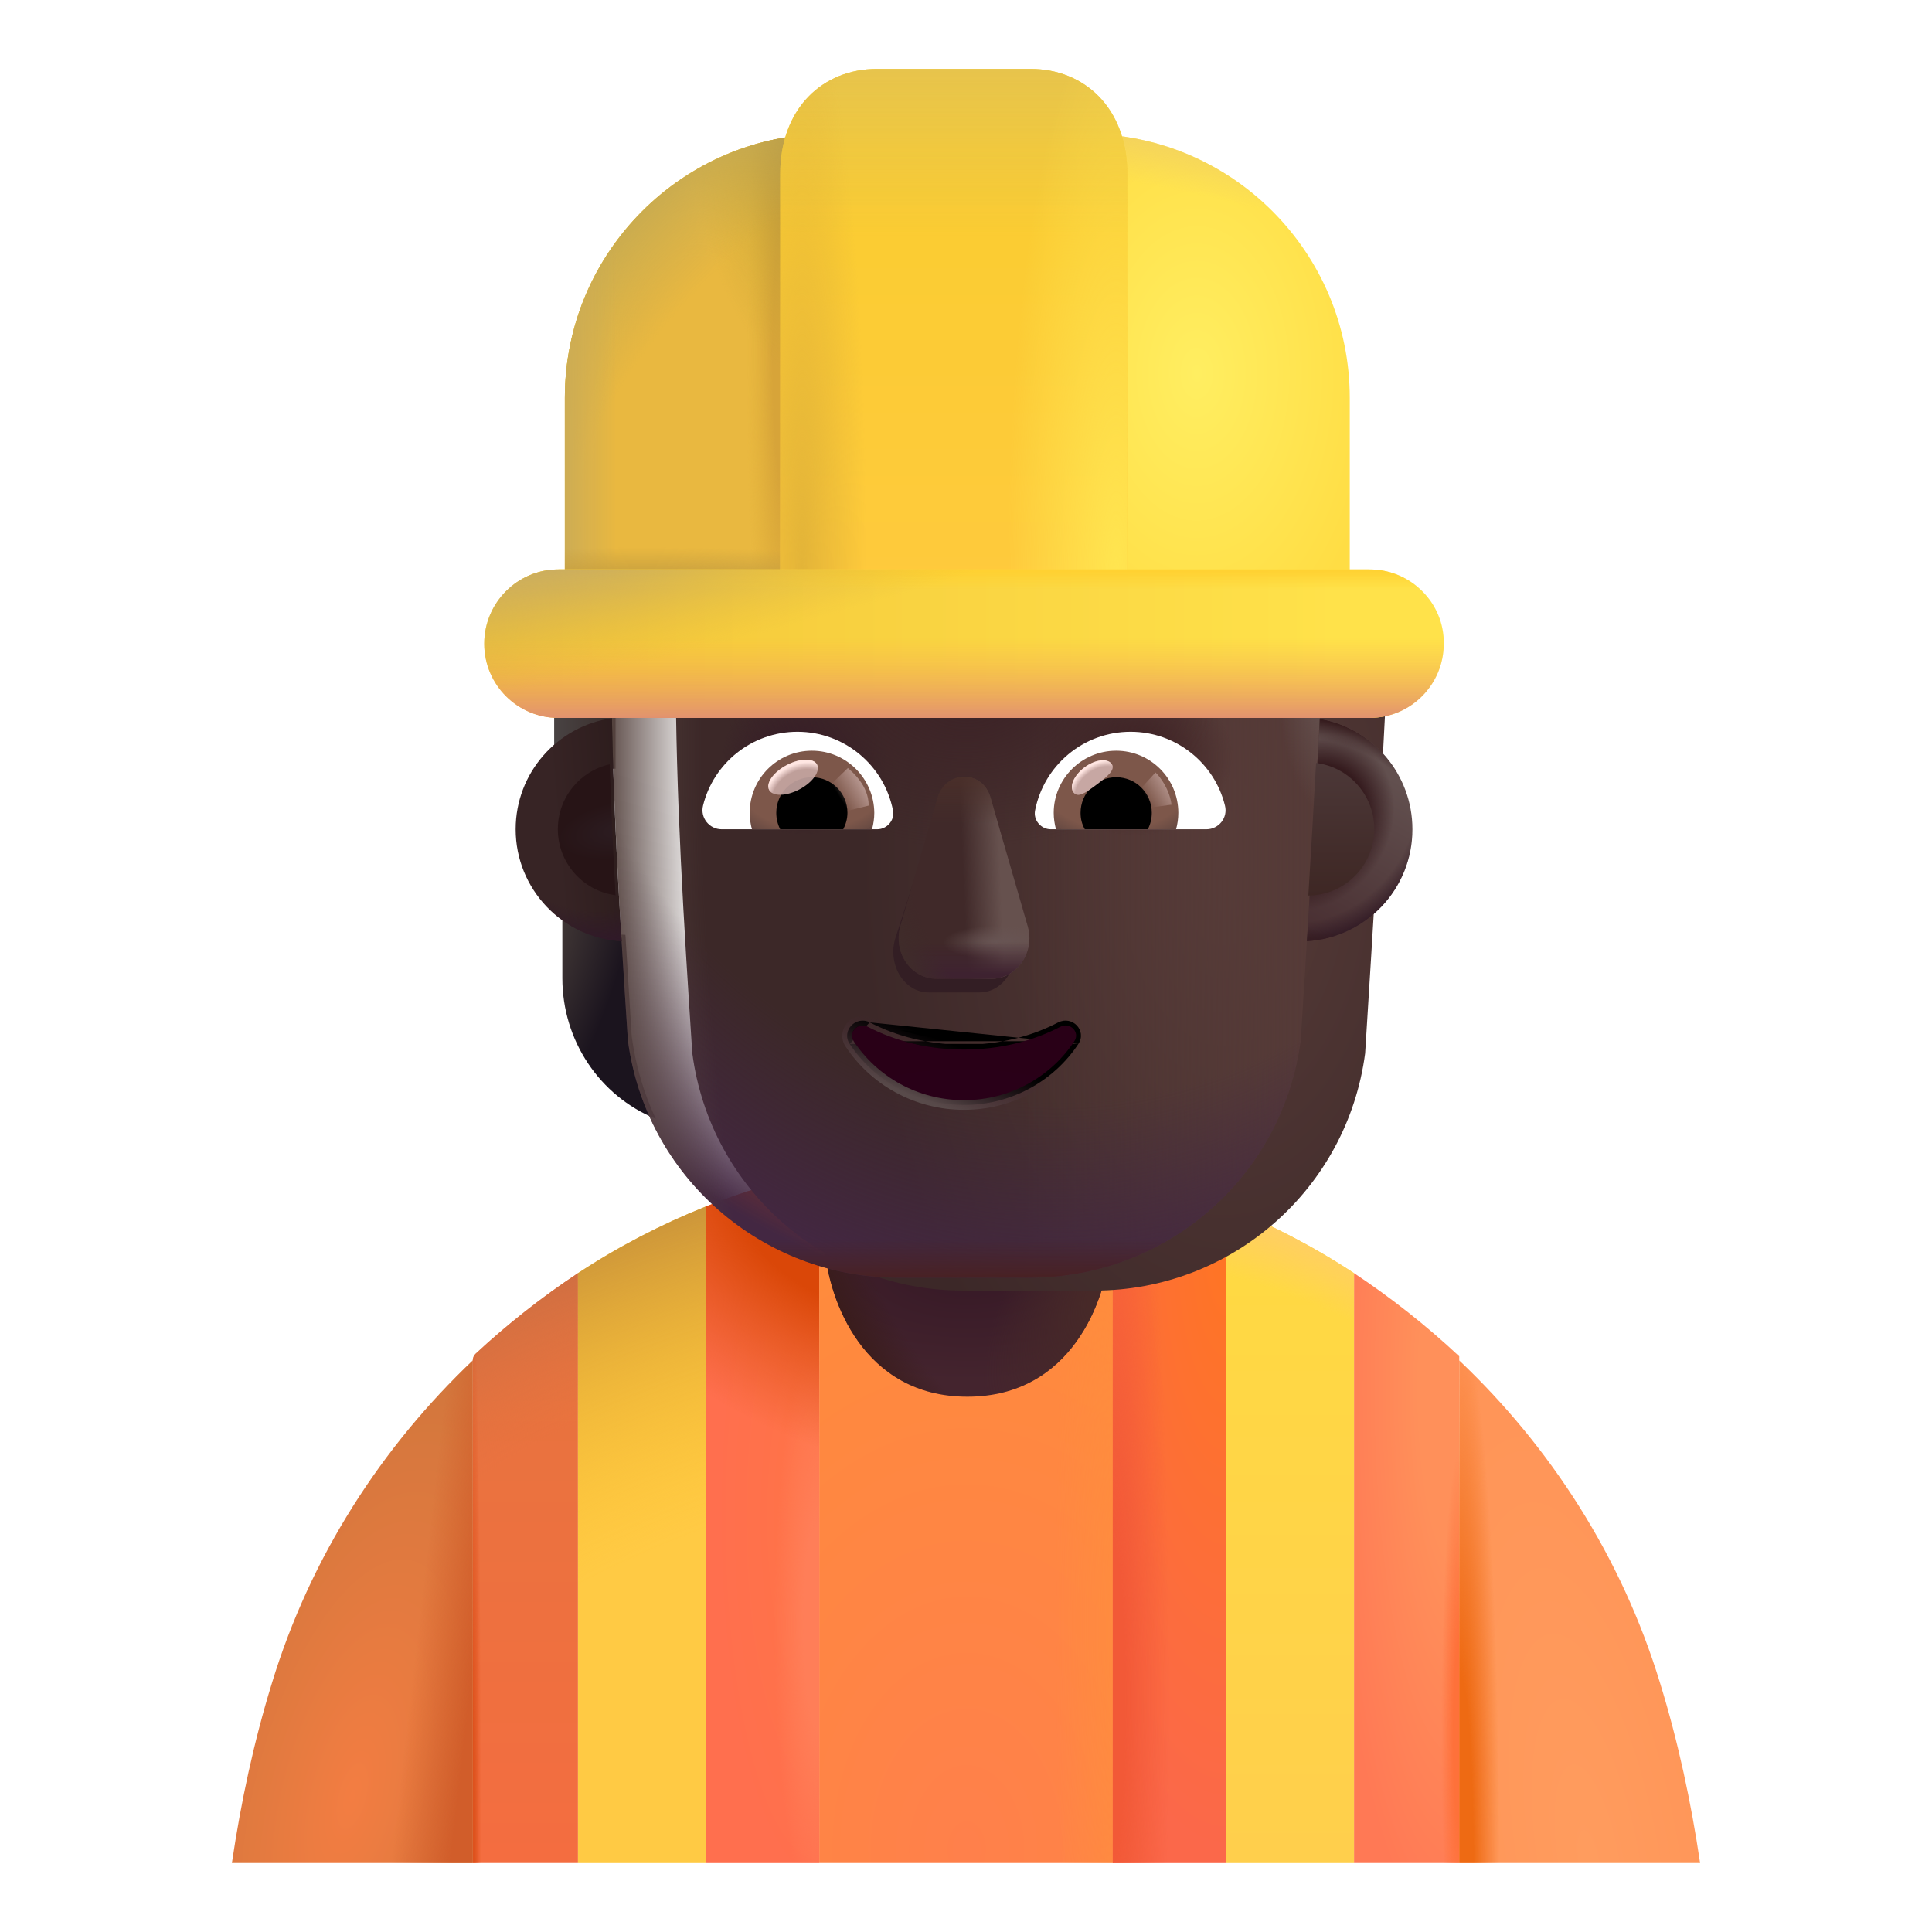 <svg viewBox="1 1 30 30" xmlns="http://www.w3.org/2000/svg">
<rect x="9.605" y="11.855" width="0.953" height="1.082" fill="url(#paint0_linear_4002_2948)"/>
<rect x="21.33" y="11.855" width="0.836" height="1.082" fill="url(#paint1_linear_4002_2948)"/>
<path d="M16.021 19.319C15.241 19.319 14.471 19.399 13.721 19.549V29.929H18.301V19.549C17.561 19.399 16.801 19.319 16.021 19.319Z" fill="url(#paint2_radial_4002_2948)"/>
<path d="M16.021 19.319C15.241 19.319 14.471 19.399 13.721 19.549V29.929H18.301V19.549C17.561 19.399 16.801 19.319 16.021 19.319Z" fill="url(#paint3_radial_4002_2948)"/>
<path d="M13.721 19.198C13.113 19.332 12.525 19.508 11.958 19.735V29.93H13.721V19.198Z" fill="url(#paint4_radial_4002_2948)"/>
<path d="M13.721 19.198C13.113 19.332 12.525 19.508 11.958 19.735V29.93H13.721V19.198Z" fill="url(#paint5_radial_4002_2948)"/>
<path d="M13.721 19.198C13.113 19.332 12.525 19.508 11.958 19.735V29.93H13.721V19.198Z" fill="url(#paint6_radial_4002_2948)"/>
<path d="M18.279 19.198C18.887 19.332 19.474 19.508 20.042 19.735V29.93H18.279V19.198Z" fill="url(#paint7_radial_4002_2948)"/>
<path d="M18.279 19.198C18.887 19.332 19.474 19.508 20.042 19.735V29.93H18.279V19.198Z" fill="url(#paint8_radial_4002_2948)"/>
<path d="M8.389 22.017C8.358 22.045 8.341 22.085 8.341 22.127V29.929H9.975V20.769C9.415 21.14 8.883 21.559 8.389 22.017Z" fill="url(#paint9_linear_4002_2948)"/>
<path d="M8.389 22.017C8.358 22.045 8.341 22.085 8.341 22.127V29.929H9.975V20.769C9.415 21.14 8.883 21.559 8.389 22.017Z" fill="url(#paint10_radial_4002_2948)"/>
<path d="M8.389 22.017C8.358 22.045 8.341 22.085 8.341 22.127V29.929H9.975V20.769C9.415 21.14 8.883 21.559 8.389 22.017Z" fill="url(#paint11_radial_4002_2948)"/>
<path d="M23.659 22.061V29.929H22.025V20.769C22.603 21.152 23.151 21.586 23.659 22.061Z" fill="url(#paint12_radial_4002_2948)"/>
<path d="M23.659 22.061V29.929H22.025V20.769C22.603 21.152 23.151 21.586 23.659 22.061Z" fill="url(#paint13_radial_4002_2948)"/>
<path d="M9.975 20.769V29.93H11.958V19.735C11.26 20.015 10.603 20.356 9.975 20.769Z" fill="#FFCA44"/>
<path d="M9.975 20.769V29.93H11.958V19.735C11.26 20.015 10.603 20.356 9.975 20.769Z" fill="url(#paint14_radial_4002_2948)"/>
<path d="M22.025 20.769V29.93H20.042V19.735C20.74 20.015 21.397 20.356 22.025 20.769Z" fill="url(#paint15_linear_4002_2948)"/>
<path d="M22.025 20.769V29.93H20.042V19.735C20.74 20.015 21.397 20.356 22.025 20.769Z" fill="url(#paint16_radial_4002_2948)"/>
<path d="M4.601 29.929C4.741 28.983 4.941 28.048 5.22 27.143C5.82 25.169 6.932 23.461 8.341 22.125V29.929H4.601Z" fill="url(#paint17_radial_4002_2948)"/>
<path d="M4.601 29.929C4.741 28.983 4.941 28.048 5.22 27.143C5.82 25.169 6.932 23.461 8.341 22.125V29.929H4.601Z" fill="url(#paint18_linear_4002_2948)"/>
<path d="M27.399 29.929C27.259 28.983 27.059 28.048 26.78 27.143C26.18 25.169 25.068 23.461 23.659 22.125V29.929H27.399Z" fill="url(#paint19_radial_4002_2948)"/>
<path d="M27.399 29.929C27.259 28.983 27.059 28.048 26.78 27.143C26.18 25.169 25.068 23.461 23.659 22.125V29.929H27.399Z" fill="url(#paint20_radial_4002_2948)"/>
<path d="M13.81 20.406C13.87 21.167 14.395 22.688 16.021 22.688C17.647 22.688 18.172 21.167 18.232 20.406H13.81Z" fill="url(#paint21_radial_4002_2948)"/>
<path d="M13.81 20.406C13.87 21.167 14.395 22.688 16.021 22.688C17.647 22.688 18.172 21.167 18.232 20.406H13.81Z" fill="url(#paint22_radial_4002_2948)"/>
<path d="M13.81 20.406C13.87 21.167 14.395 22.688 16.021 22.688C17.647 22.688 18.172 21.167 18.232 20.406H13.81Z" fill="url(#paint23_radial_4002_2948)"/>
<g filter="url(#filter0_f_4002_2948)">
<ellipse cx="19.299" cy="10.856" rx="3.435" ry="0.358" fill="#FFF060"/>
</g>
<g filter="url(#filter1_f_4002_2948)">
<ellipse cx="19.329" cy="10.856" rx="2.827" ry="0.264" fill="#FFF060"/>
</g>
<path d="M21.228 15.516C21.591 15.504 21.93 15.381 22.206 15.182V16.189C22.206 17.155 21.631 18.016 20.756 18.373C20.94 17.981 21.067 17.554 21.13 17.097L21.228 15.516Z" fill="url(#paint24_radial_4002_2948)"/>
<path d="M10.711 15.516C10.348 15.504 10.008 15.381 9.732 15.182V16.189C9.732 17.155 10.308 18.016 11.183 18.373C10.998 17.981 10.872 17.554 10.809 17.097L10.711 15.516Z" fill="url(#paint25_radial_4002_2948)"/>
<g filter="url(#filter2_ii_4002_2948)">
<path d="M10.75 17.155C11.028 19.267 12.825 20.84 14.953 20.84H16.994C19.122 20.84 20.919 19.267 21.198 17.155C21.325 15.117 21.453 13.088 21.548 11.051C21.537 10.222 20.883 9.537 20.056 9.502H18.542C17.509 9.502 16.574 8.893 16.149 7.941C16.04 7.669 15.776 7.489 15.484 7.489H14.107C12.11 7.489 10.492 9.125 10.492 11.144C10.492 13.157 10.618 15.137 10.75 17.155Z" fill="url(#paint26_radial_4002_2948)"/>
</g>
<path d="M10.75 17.155C11.028 19.267 12.825 20.84 14.953 20.84H16.994C19.122 20.84 20.919 19.267 21.198 17.155C21.325 15.117 21.453 13.088 21.548 11.051C21.537 10.222 20.883 9.537 20.056 9.502H18.542C17.509 9.502 16.574 8.893 16.149 7.941C16.04 7.669 15.776 7.489 15.484 7.489H14.107C12.11 7.489 10.492 9.125 10.492 11.144C10.492 13.157 10.618 15.137 10.75 17.155Z" fill="url(#paint27_linear_4002_2948)"/>
<path d="M10.75 17.155C11.028 19.267 12.825 20.84 14.953 20.84H16.994C19.122 20.84 20.919 19.267 21.198 17.155C21.325 15.117 21.453 13.088 21.548 11.051C21.537 10.222 20.883 9.537 20.056 9.502H18.542C17.509 9.502 16.574 8.893 16.149 7.941C16.04 7.669 15.776 7.489 15.484 7.489H14.107C12.11 7.489 10.492 9.125 10.492 11.144C10.492 13.157 10.618 15.137 10.75 17.155Z" fill="url(#paint28_radial_4002_2948)"/>
<path d="M10.75 17.155C11.028 19.267 12.825 20.84 14.953 20.84H16.994C19.122 20.84 20.919 19.267 21.198 17.155C21.325 15.117 21.453 13.088 21.548 11.051C21.537 10.222 20.883 9.537 20.056 9.502H18.542C17.509 9.502 16.574 8.893 16.149 7.941C16.04 7.669 15.776 7.489 15.484 7.489H14.107C12.11 7.489 10.492 9.125 10.492 11.144C10.492 13.157 10.618 15.137 10.75 17.155Z" fill="url(#paint29_radial_4002_2948)"/>
<path d="M10.75 17.155C11.028 19.267 12.825 20.84 14.953 20.84H16.994C19.122 20.84 20.919 19.267 21.198 17.155C21.325 15.117 21.453 13.088 21.548 11.051C21.537 10.222 20.883 9.537 20.056 9.502H18.542C17.509 9.502 16.574 8.893 16.149 7.941C16.04 7.669 15.776 7.489 15.484 7.489H14.107C12.11 7.489 10.492 9.125 10.492 11.144C10.492 13.157 10.618 15.137 10.75 17.155Z" fill="url(#paint30_radial_4002_2948)"/>
<path d="M10.75 17.155C11.028 19.267 12.825 20.84 14.953 20.84H16.994C19.122 20.84 20.919 19.267 21.198 17.155C21.325 15.117 21.453 13.088 21.548 11.051C21.537 10.222 20.883 9.537 20.056 9.502H18.542C17.509 9.502 16.574 8.893 16.149 7.941C16.04 7.669 15.776 7.489 15.484 7.489H14.107C12.11 7.489 10.492 9.125 10.492 11.144C10.492 13.157 10.618 15.137 10.75 17.155Z" fill="url(#paint31_radial_4002_2948)"/>
<path d="M10.75 17.155C11.028 19.267 12.825 20.84 14.953 20.84H16.994C19.122 20.84 20.919 19.267 21.198 17.155C21.325 15.117 21.453 13.088 21.548 11.051C21.537 10.222 20.883 9.537 20.056 9.502H18.542C17.509 9.502 16.574 8.893 16.149 7.941C16.04 7.669 15.776 7.489 15.484 7.489H14.107C12.11 7.489 10.492 9.125 10.492 11.144C10.492 13.157 10.618 15.137 10.75 17.155Z" fill="url(#paint32_radial_4002_2948)"/>
<path d="M10.75 17.155C11.028 19.267 12.825 20.84 14.953 20.84H16.994C19.122 20.84 20.919 19.267 21.198 17.155C21.325 15.117 21.453 13.088 21.548 11.051C21.537 10.222 20.883 9.537 20.056 9.502H18.542C17.509 9.502 16.574 8.893 16.149 7.941C16.04 7.669 15.776 7.489 15.484 7.489H14.107C12.11 7.489 10.492 9.125 10.492 11.144C10.492 13.157 10.618 15.137 10.75 17.155Z" fill="url(#paint33_radial_4002_2948)"/>
<path d="M10.75 17.155C11.028 19.267 12.825 20.84 14.953 20.84H16.994C19.122 20.84 20.919 19.267 21.198 17.155C21.325 15.117 21.453 13.088 21.548 11.051C21.537 10.222 20.883 9.537 20.056 9.502H18.542C17.509 9.502 16.574 8.893 16.149 7.941C16.04 7.669 15.776 7.489 15.484 7.489H14.107C12.11 7.489 10.492 9.125 10.492 11.144C10.492 13.157 10.618 15.137 10.75 17.155Z" fill="url(#paint34_radial_4002_2948)"/>
<path d="M10.75 17.155C11.028 19.267 12.825 20.84 14.953 20.84H16.994C19.122 20.84 20.919 19.267 21.198 17.155C21.325 15.117 21.453 13.088 21.548 11.051C21.537 10.222 20.883 9.537 20.056 9.502H18.542C17.509 9.502 16.574 8.893 16.149 7.941C16.04 7.669 15.776 7.489 15.484 7.489H14.107C12.11 7.489 10.492 9.125 10.492 11.144C10.492 13.157 10.618 15.137 10.75 17.155Z" fill="url(#paint35_linear_4002_2948)"/>
<path d="M10.75 17.155C11.028 19.267 12.825 20.84 14.953 20.84H16.994C19.122 20.84 20.919 19.267 21.198 17.155C21.325 15.117 21.453 13.088 21.548 11.051C21.537 10.222 20.883 9.537 20.056 9.502H18.542C17.509 9.502 16.574 8.893 16.149 7.941C16.04 7.669 15.776 7.489 15.484 7.489H14.107C12.11 7.489 10.492 9.125 10.492 11.144C10.492 13.157 10.618 15.137 10.75 17.155Z" fill="url(#paint36_radial_4002_2948)"/>
<g filter="url(#filter3_f_4002_2948)">
<path d="M15.535 13.603L14.896 15.591C14.787 16.001 15.049 16.41 15.42 16.41H16.212C16.583 16.41 16.845 15.994 16.736 15.591L16.201 13.603C16.086 13.162 15.655 13.162 15.535 13.603Z" fill="#331E24"/>
</g>
<g filter="url(#filter4_f_4002_2948)">
<path d="M15.556 13.391L14.981 15.38C14.864 15.789 15.145 16.198 15.544 16.198H16.395C16.794 16.198 17.075 15.782 16.958 15.38L16.383 13.391C16.26 12.95 15.685 12.95 15.556 13.391Z" fill="#402929"/>
<path d="M15.556 13.391L14.981 15.38C14.864 15.789 15.145 16.198 15.544 16.198H16.395C16.794 16.198 17.075 15.782 16.958 15.38L16.383 13.391C16.26 12.95 15.685 12.95 15.556 13.391Z" fill="url(#paint37_linear_4002_2948)"/>
<path d="M15.556 13.391L14.981 15.38C14.864 15.789 15.145 16.198 15.544 16.198H16.395C16.794 16.198 17.075 15.782 16.958 15.38L16.383 13.391C16.26 12.95 15.685 12.95 15.556 13.391Z" fill="url(#paint38_radial_4002_2948)"/>
<path d="M15.556 13.391L14.981 15.38C14.864 15.789 15.145 16.198 15.544 16.198H16.395C16.794 16.198 17.075 15.782 16.958 15.38L16.383 13.391C16.26 12.95 15.685 12.95 15.556 13.391Z" fill="url(#paint39_linear_4002_2948)"/>
<path d="M15.556 13.391L14.981 15.38C14.864 15.789 15.145 16.198 15.544 16.198H16.395C16.794 16.198 17.075 15.782 16.958 15.38L16.383 13.391C16.26 12.95 15.685 12.95 15.556 13.391Z" fill="url(#paint40_radial_4002_2948)"/>
<path d="M15.556 13.391L14.981 15.38C14.864 15.789 15.145 16.198 15.544 16.198H16.395C16.794 16.198 17.075 15.782 16.958 15.38L16.383 13.391C16.26 12.95 15.685 12.95 15.556 13.391Z" fill="url(#paint41_linear_4002_2948)"/>
</g>
<g filter="url(#filter5_f_4002_2948)">
<path d="M14.505 16.875L14.505 16.875C14.928 17.096 15.432 17.222 15.969 17.222C16.512 17.222 17.011 17.096 17.433 16.875L17.434 16.875L17.434 16.875C17.541 16.821 17.652 16.852 17.72 16.922C17.788 16.993 17.813 17.107 17.745 17.21M14.505 16.875L17.682 17.168M14.505 16.875L14.505 16.875C14.397 16.82 14.285 16.855 14.219 16.925C14.152 16.995 14.125 17.109 14.194 17.21M14.505 16.875L14.257 17.168M17.745 17.21C17.745 17.21 17.745 17.21 17.745 17.21L17.682 17.168M17.745 17.21C17.745 17.209 17.745 17.209 17.745 17.209L17.682 17.168M17.745 17.21C17.369 17.779 16.714 18.158 15.969 18.158C15.225 18.158 14.57 17.779 14.194 17.21M17.682 17.168C17.32 17.717 16.689 18.083 15.969 18.083C15.25 18.083 14.619 17.717 14.257 17.168M14.194 17.21C14.194 17.21 14.195 17.211 14.195 17.211L14.257 17.168M14.194 17.21C14.194 17.21 14.194 17.21 14.194 17.209L14.257 17.168" stroke="url(#paint42_linear_4002_2948)" stroke-width="0.15"/>
</g>
<path d="M15.969 17.297C15.42 17.297 14.904 17.168 14.471 16.942C14.322 16.867 14.163 17.034 14.257 17.168C14.619 17.717 15.25 18.083 15.969 18.083C16.689 18.083 17.32 17.717 17.682 17.168C17.776 17.028 17.616 16.867 17.468 16.942C17.034 17.168 16.524 17.297 15.969 17.297Z" fill="url(#paint43_radial_4002_2948)"/>
<path d="M18.556 12.363C19.262 12.363 19.859 12.85 20.021 13.508C20.07 13.697 19.925 13.877 19.732 13.877H17.318C17.165 13.877 17.042 13.736 17.073 13.583C17.209 12.889 17.819 12.363 18.556 12.363Z" fill="white"/>
<path d="M18.332 12.657C18.867 12.657 19.297 13.091 19.297 13.622C19.297 13.71 19.284 13.798 19.262 13.877H17.397C17.375 13.793 17.362 13.71 17.362 13.622C17.362 13.091 17.797 12.657 18.332 12.657Z" fill="url(#paint44_radial_4002_2948)"/>
<path d="M17.779 13.622C17.779 13.315 18.025 13.069 18.332 13.069C18.639 13.069 18.885 13.315 18.885 13.622C18.885 13.714 18.863 13.802 18.823 13.877H17.845C17.801 13.802 17.779 13.714 17.779 13.622Z" fill="black"/>
<g filter="url(#filter6_f_4002_2948)">
<path d="M18.261 12.861C18.33 12.953 18.186 13.065 18.022 13.188C17.859 13.31 17.738 13.396 17.669 13.304C17.6 13.212 17.677 13.038 17.84 12.916C18.004 12.794 18.192 12.769 18.261 12.861Z" fill="#C7A7A3"/>
<path d="M18.261 12.861C18.33 12.953 18.186 13.065 18.022 13.188C17.859 13.31 17.738 13.396 17.669 13.304C17.6 13.212 17.677 13.038 17.84 12.916C18.004 12.794 18.192 12.769 18.261 12.861Z" fill="url(#paint45_radial_4002_2948)"/>
</g>
<g filter="url(#filter7_f_4002_2948)">
<path d="M19.192 13.495C19.156 13.246 19.01 13.057 18.942 12.995L18.661 13.303L18.787 13.55L19.192 13.495Z" fill="url(#paint46_linear_4002_2948)"/>
</g>
<path d="M13.383 12.363C12.676 12.363 12.079 12.85 11.917 13.508C11.869 13.697 12.014 13.877 12.207 13.877H14.62C14.774 13.877 14.897 13.736 14.866 13.583C14.73 12.889 14.116 12.363 13.383 12.363Z" fill="white"/>
<path d="M13.607 12.657C13.071 12.657 12.641 13.091 12.641 13.622C12.641 13.71 12.654 13.798 12.676 13.877H14.541C14.563 13.793 14.576 13.71 14.576 13.622C14.572 13.091 14.142 12.657 13.607 12.657Z" fill="url(#paint47_radial_4002_2948)"/>
<path d="M14.159 13.622C14.159 13.315 13.914 13.069 13.607 13.069C13.299 13.069 13.054 13.315 13.054 13.622C13.054 13.714 13.076 13.802 13.115 13.877H14.094C14.133 13.802 14.159 13.714 14.159 13.622Z" fill="black"/>
<g filter="url(#filter8_f_4002_2948)">
<path d="M14.489 13.509C14.489 13.197 14.235 12.989 14.166 12.926L13.854 13.228L14.046 13.619L14.489 13.509Z" fill="url(#paint48_linear_4002_2948)"/>
</g>
<g filter="url(#filter9_f_4002_2948)">
<ellipse cx="13.315" cy="13.069" rx="0.421" ry="0.213" transform="rotate(-27.914 13.315 13.069)" fill="#C7A7A3" fill-opacity="0.9"/>
<ellipse cx="13.315" cy="13.069" rx="0.421" ry="0.213" transform="rotate(-27.914 13.315 13.069)" fill="url(#paint49_radial_4002_2948)"/>
</g>
<path d="M21.294 15.614C21.365 14.463 21.433 13.313 21.493 12.162C22.311 12.305 22.932 13.018 22.932 13.877C22.932 14.804 22.207 15.561 21.294 15.614Z" fill="url(#paint50_linear_4002_2948)"/>
<path d="M21.294 15.614C21.365 14.463 21.433 13.313 21.493 12.162C22.311 12.305 22.932 13.018 22.932 13.877C22.932 14.804 22.207 15.561 21.294 15.614Z" fill="url(#paint51_radial_4002_2948)"/>
<path d="M21.294 15.614C21.365 14.463 21.433 13.313 21.493 12.162C22.311 12.305 22.932 13.018 22.932 13.877C22.932 14.804 22.207 15.561 21.294 15.614Z" fill="url(#paint52_radial_4002_2948)"/>
<path d="M21.294 15.614C21.365 14.463 21.433 13.313 21.493 12.162C22.311 12.305 22.932 13.018 22.932 13.877C22.932 14.804 22.207 15.561 21.294 15.614Z" fill="url(#paint53_radial_4002_2948)"/>
<path d="M10.502 12.153C9.657 12.273 9.007 12.999 9.007 13.877C9.007 14.806 9.735 15.565 10.652 15.615C10.582 14.459 10.524 13.31 10.502 12.153Z" fill="url(#paint54_linear_4002_2948)"/>
<path d="M10.502 12.153C9.657 12.273 9.007 12.999 9.007 13.877C9.007 14.806 9.735 15.565 10.652 15.615C10.582 14.459 10.524 13.31 10.502 12.153Z" fill="url(#paint55_radial_4002_2948)"/>
<g filter="url(#filter10_f_4002_2948)">
<path d="M10.468 12.868C10.006 12.971 9.662 13.383 9.662 13.876C9.662 14.4 10.052 14.834 10.558 14.901C10.521 14.223 10.489 13.546 10.468 12.868Z" fill="url(#paint56_radial_4002_2948)"/>
</g>
<g filter="url(#filter11_f_4002_2948)">
<path d="M21.316 14.906C21.358 14.22 21.398 13.534 21.436 12.847C21.946 12.911 22.34 13.346 22.34 13.873C22.34 14.44 21.883 14.901 21.316 14.906Z" fill="url(#paint57_linear_4002_2948)"/>
</g>
<path d="M9.771 7.178C9.771 4.914 11.607 3.078 13.871 3.078H17.859C20.123 3.078 21.959 4.914 21.959 7.178V9.859H9.771V7.178Z" fill="url(#paint58_radial_4002_2948)"/>
<path d="M9.771 7.178C9.771 4.914 11.607 3.078 13.871 3.078H17.859C20.123 3.078 21.959 4.914 21.959 7.178V9.859H9.771V7.178Z" fill="url(#paint59_radial_4002_2948)"/>
<path d="M9.771 7.178C9.771 4.914 11.607 3.078 13.871 3.078H17.859C20.123 3.078 21.959 4.914 21.959 7.178V9.859H9.771V7.178Z" fill="url(#paint60_radial_4002_2948)"/>
<path d="M9.771 7.178C9.771 4.914 11.607 3.078 13.871 3.078H17.859C20.123 3.078 21.959 4.914 21.959 7.178V9.859H9.771V7.178Z" fill="url(#paint61_radial_4002_2948)"/>
<path d="M9.771 7.178C9.771 4.914 11.607 3.078 13.871 3.078H17.859C20.123 3.078 21.959 4.914 21.959 7.178V9.859H9.771V7.178Z" fill="url(#paint62_radial_4002_2948)"/>
<path d="M9.771 7.178C9.771 4.914 11.607 3.078 13.871 3.078H17.859C20.123 3.078 21.959 4.914 21.959 7.178V9.859H9.771V7.178Z" fill="url(#paint63_radial_4002_2948)"/>
<path d="M9.771 7.178C9.771 4.914 11.607 3.078 13.871 3.078H17.859C20.123 3.078 21.959 4.914 21.959 7.178V9.859H9.771V7.178Z" fill="url(#paint64_linear_4002_2948)"/>
<path d="M9.771 7.178C9.771 4.914 11.607 3.078 13.871 3.078H17.859C20.123 3.078 21.959 4.914 21.959 7.178V9.859H9.771V7.178Z" fill="url(#paint65_radial_4002_2948)"/>
<g filter="url(#filter12_ii_4002_2948)">
<path d="M14.615 2.07H17.005C17.834 2.07 18.505 2.673 18.505 3.703V10.498H13.115V3.703C13.115 2.673 13.786 2.07 14.615 2.07Z" fill="url(#paint66_linear_4002_2948)"/>
<path d="M14.615 2.07H17.005C17.834 2.07 18.505 2.673 18.505 3.703V10.498H13.115V3.703C13.115 2.673 13.786 2.07 14.615 2.07Z" fill="url(#paint67_linear_4002_2948)"/>
<path d="M14.615 2.07H17.005C17.834 2.07 18.505 2.673 18.505 3.703V10.498H13.115V3.703C13.115 2.673 13.786 2.07 14.615 2.07Z" fill="url(#paint68_radial_4002_2948)"/>
<path d="M14.615 2.07H17.005C17.834 2.07 18.505 2.673 18.505 3.703V10.498H13.115V3.703C13.115 2.673 13.786 2.07 14.615 2.07Z" fill="url(#paint69_radial_4002_2948)"/>
</g>
<path d="M22.266 9.842H9.672C9.031 9.842 8.519 10.363 8.519 10.995C8.519 11.637 9.04 12.148 9.672 12.148H22.266C22.908 12.148 23.419 11.627 23.419 10.995C23.428 10.363 22.908 9.842 22.266 9.842Z" fill="url(#paint70_linear_4002_2948)"/>
<path d="M22.266 9.842H9.672C9.031 9.842 8.519 10.363 8.519 10.995C8.519 11.637 9.04 12.148 9.672 12.148H22.266C22.908 12.148 23.419 11.627 23.419 10.995C23.428 10.363 22.908 9.842 22.266 9.842Z" fill="url(#paint71_linear_4002_2948)"/>
<path d="M22.266 9.842H9.672C9.031 9.842 8.519 10.363 8.519 10.995C8.519 11.637 9.04 12.148 9.672 12.148H22.266C22.908 12.148 23.419 11.627 23.419 10.995C23.428 10.363 22.908 9.842 22.266 9.842Z" fill="url(#paint72_linear_4002_2948)"/>
<path d="M22.266 9.842H9.672C9.031 9.842 8.519 10.363 8.519 10.995C8.519 11.637 9.04 12.148 9.672 12.148H22.266C22.908 12.148 23.419 11.627 23.419 10.995C23.428 10.363 22.908 9.842 22.266 9.842Z" fill="url(#paint73_radial_4002_2948)"/>
<defs>
<filter id="filter0_f_4002_2948" x="15.115" y="9.748" width="8.369" height="2.215" filterUnits="userSpaceOnUse" color-interpolation-filters="sRGB">
<feFlood flood-opacity="0" result="BackgroundImageFix"/>
<feBlend mode="normal" in="SourceGraphic" in2="BackgroundImageFix" result="shape"/>
<feGaussianBlur stdDeviation="0.375" result="effect1_foregroundBlur_4002_2948"/>
</filter>
<filter id="filter1_f_4002_2948" x="15.502" y="9.592" width="7.654" height="2.528" filterUnits="userSpaceOnUse" color-interpolation-filters="sRGB">
<feFlood flood-opacity="0" result="BackgroundImageFix"/>
<feBlend mode="normal" in="SourceGraphic" in2="BackgroundImageFix" result="shape"/>
<feGaussianBlur stdDeviation="0.5" result="effect1_foregroundBlur_4002_2948"/>
</filter>
<filter id="filter2_ii_4002_2948" x="10.492" y="7.489" width="12.056" height="13.551" filterUnits="userSpaceOnUse" color-interpolation-filters="sRGB">
<feFlood flood-opacity="0" result="BackgroundImageFix"/>
<feBlend mode="normal" in="SourceGraphic" in2="BackgroundImageFix" result="shape"/>
<feColorMatrix in="SourceAlpha" type="matrix" values="0 0 0 0 0 0 0 0 0 0 0 0 0 0 0 0 0 0 127 0" result="hardAlpha"/>
<feOffset dx="1"/>
<feGaussianBlur stdDeviation="0.5"/>
<feComposite in2="hardAlpha" operator="arithmetic" k2="-1" k3="1"/>
<feColorMatrix type="matrix" values="0 0 0 0 0.333 0 0 0 0 0.271 0 0 0 0 0.259 0 0 0 1 0"/>
<feBlend mode="normal" in2="shape" result="effect1_innerShadow_4002_2948"/>
<feColorMatrix in="SourceAlpha" type="matrix" values="0 0 0 0 0 0 0 0 0 0 0 0 0 0 0 0 0 0 127 0" result="hardAlpha"/>
<feOffset dy="0.2"/>
<feGaussianBlur stdDeviation="0.375"/>
<feComposite in2="hardAlpha" operator="arithmetic" k2="-1" k3="1"/>
<feColorMatrix type="matrix" values="0 0 0 0 0.145 0 0 0 0 0.071 0 0 0 0 0.075 0 0 0 1 0"/>
<feBlend mode="normal" in2="effect1_innerShadow_4002_2948" result="effect2_innerShadow_4002_2948"/>
</filter>
<filter id="filter3_f_4002_2948" x="13.871" y="12.273" width="3.89" height="5.137" filterUnits="userSpaceOnUse" color-interpolation-filters="sRGB">
<feFlood flood-opacity="0" result="BackgroundImageFix"/>
<feBlend mode="normal" in="SourceGraphic" in2="BackgroundImageFix" result="shape"/>
<feGaussianBlur stdDeviation="0.5" result="effect1_foregroundBlur_4002_2948"/>
</filter>
<filter id="filter4_f_4002_2948" x="14.754" y="12.861" width="2.431" height="3.537" filterUnits="userSpaceOnUse" color-interpolation-filters="sRGB">
<feFlood flood-opacity="0" result="BackgroundImageFix"/>
<feBlend mode="normal" in="SourceGraphic" in2="BackgroundImageFix" result="shape"/>
<feGaussianBlur stdDeviation="0.1" result="effect1_foregroundBlur_4002_2948"/>
</filter>
<filter id="filter5_f_4002_2948" x="13.979" y="16.673" width="3.982" height="1.661" filterUnits="userSpaceOnUse" color-interpolation-filters="sRGB">
<feFlood flood-opacity="0" result="BackgroundImageFix"/>
<feBlend mode="normal" in="SourceGraphic" in2="BackgroundImageFix" result="shape"/>
<feGaussianBlur stdDeviation="0.05" result="effect1_foregroundBlur_4002_2948"/>
</filter>
<filter id="filter6_f_4002_2948" x="17.544" y="12.705" width="0.835" height="0.737" filterUnits="userSpaceOnUse" color-interpolation-filters="sRGB">
<feFlood flood-opacity="0" result="BackgroundImageFix"/>
<feBlend mode="normal" in="SourceGraphic" in2="BackgroundImageFix" result="shape"/>
<feGaussianBlur stdDeviation="0.05" result="effect1_foregroundBlur_4002_2948"/>
</filter>
<filter id="filter7_f_4002_2948" x="18.461" y="12.795" width="0.931" height="0.955" filterUnits="userSpaceOnUse" color-interpolation-filters="sRGB">
<feFlood flood-opacity="0" result="BackgroundImageFix"/>
<feBlend mode="normal" in="SourceGraphic" in2="BackgroundImageFix" result="shape"/>
<feGaussianBlur stdDeviation="0.1" result="effect1_foregroundBlur_4002_2948"/>
</filter>
<filter id="filter8_f_4002_2948" x="13.654" y="12.726" width="1.034" height="1.093" filterUnits="userSpaceOnUse" color-interpolation-filters="sRGB">
<feFlood flood-opacity="0" result="BackgroundImageFix"/>
<feBlend mode="normal" in="SourceGraphic" in2="BackgroundImageFix" result="shape"/>
<feGaussianBlur stdDeviation="0.1" result="effect1_foregroundBlur_4002_2948"/>
</filter>
<filter id="filter9_f_4002_2948" x="12.83" y="12.696" width="0.971" height="0.746" filterUnits="userSpaceOnUse" color-interpolation-filters="sRGB">
<feFlood flood-opacity="0" result="BackgroundImageFix"/>
<feBlend mode="normal" in="SourceGraphic" in2="BackgroundImageFix" result="shape"/>
<feGaussianBlur stdDeviation="0.05" result="effect1_foregroundBlur_4002_2948"/>
</filter>
<filter id="filter10_f_4002_2948" x="9.412" y="12.618" width="1.397" height="2.533" filterUnits="userSpaceOnUse" color-interpolation-filters="sRGB">
<feFlood flood-opacity="0" result="BackgroundImageFix"/>
<feBlend mode="normal" in="SourceGraphic" in2="BackgroundImageFix" result="shape"/>
<feGaussianBlur stdDeviation="0.125" result="effect1_foregroundBlur_4002_2948"/>
</filter>
<filter id="filter11_f_4002_2948" x="20.816" y="12.347" width="2.024" height="3.059" filterUnits="userSpaceOnUse" color-interpolation-filters="sRGB">
<feFlood flood-opacity="0" result="BackgroundImageFix"/>
<feBlend mode="normal" in="SourceGraphic" in2="BackgroundImageFix" result="shape"/>
<feGaussianBlur stdDeviation="0.25" result="effect1_foregroundBlur_4002_2948"/>
</filter>
<filter id="filter12_ii_4002_2948" x="12.915" y="2.07" width="5.791" height="8.428" filterUnits="userSpaceOnUse" color-interpolation-filters="sRGB">
<feFlood flood-opacity="0" result="BackgroundImageFix"/>
<feBlend mode="normal" in="SourceGraphic" in2="BackgroundImageFix" result="shape"/>
<feColorMatrix in="SourceAlpha" type="matrix" values="0 0 0 0 0 0 0 0 0 0 0 0 0 0 0 0 0 0 127 0" result="hardAlpha"/>
<feOffset dx="0.2"/>
<feGaussianBlur stdDeviation="0.3"/>
<feComposite in2="hardAlpha" operator="arithmetic" k2="-1" k3="1"/>
<feColorMatrix type="matrix" values="0 0 0 0 0.769 0 0 0 0 0.659 0 0 0 0 0.322 0 0 0 1 0"/>
<feBlend mode="normal" in2="shape" result="effect1_innerShadow_4002_2948"/>
<feColorMatrix in="SourceAlpha" type="matrix" values="0 0 0 0 0 0 0 0 0 0 0 0 0 0 0 0 0 0 127 0" result="hardAlpha"/>
<feOffset dx="-0.2"/>
<feGaussianBlur stdDeviation="0.3"/>
<feComposite in2="hardAlpha" operator="arithmetic" k2="-1" k3="1"/>
<feColorMatrix type="matrix" values="0 0 0 0 1 0 0 0 0 0.925 0 0 0 0 0.373 0 0 0 1 0"/>
<feBlend mode="normal" in2="effect1_innerShadow_4002_2948" result="effect2_innerShadow_4002_2948"/>
</filter>
<linearGradient id="paint0_linear_4002_2948" x1="10.558" y1="12.164" x2="9.521" y2="12.164" gradientUnits="userSpaceOnUse">
<stop stop-color="#3A2D2B"/>
<stop offset="1" stop-color="#4A4545"/>
</linearGradient>
<linearGradient id="paint1_linear_4002_2948" x1="21.396" y1="12.203" x2="22.084" y2="12.203" gradientUnits="userSpaceOnUse">
<stop stop-color="#2D2425"/>
<stop offset="1" stop-color="#4F4C4D"/>
</linearGradient>
<radialGradient id="paint2_radial_4002_2948" cx="0" cy="0" r="1" gradientUnits="userSpaceOnUse" gradientTransform="translate(16.011 29.734) rotate(-90) scale(9.625 6.573)">
<stop stop-color="#FF804B"/>
<stop offset="1" stop-color="#FF8B3C"/>
</radialGradient>
<radialGradient id="paint3_radial_4002_2948" cx="0" cy="0" r="1" gradientUnits="userSpaceOnUse" gradientTransform="translate(18.677 26.172) rotate(180) scale(1.281 12.504)">
<stop stop-color="#FF8E3D"/>
<stop offset="1" stop-color="#FF8E3D" stop-opacity="0"/>
</radialGradient>
<radialGradient id="paint4_radial_4002_2948" cx="0" cy="0" r="1" gradientUnits="userSpaceOnUse" gradientTransform="translate(13.721 24.564) rotate(90) scale(5.914 1.617)">
<stop stop-color="#FF7446"/>
<stop offset="1" stop-color="#FF6F4E"/>
</radialGradient>
<radialGradient id="paint5_radial_4002_2948" cx="0" cy="0" r="1" gradientUnits="userSpaceOnUse" gradientTransform="translate(13.721 26.231) rotate(90) scale(4.558 0.701)">
<stop offset="0.35" stop-color="#FF7E58"/>
<stop offset="1" stop-color="#FF7E58" stop-opacity="0"/>
</radialGradient>
<radialGradient id="paint6_radial_4002_2948" cx="0" cy="0" r="1" gradientUnits="userSpaceOnUse" gradientTransform="translate(14.208 20.037) rotate(116.713) scale(3.38 5.522)">
<stop offset="0.343" stop-color="#DA4708"/>
<stop offset="1" stop-color="#DC5314" stop-opacity="0"/>
</radialGradient>
<radialGradient id="paint7_radial_4002_2948" cx="0" cy="0" r="1" gradientUnits="userSpaceOnUse" gradientTransform="translate(20.042 20.266) rotate(90) scale(9.438 2.834)">
<stop stop-color="#FF7523"/>
<stop offset="1" stop-color="#FB684A"/>
</radialGradient>
<radialGradient id="paint8_radial_4002_2948" cx="0" cy="0" r="1" gradientUnits="userSpaceOnUse" gradientTransform="translate(18.279 27.384) scale(0.882 11.047)">
<stop offset="0.214" stop-color="#F25937"/>
<stop offset="1" stop-color="#F25937" stop-opacity="0"/>
</radialGradient>
<linearGradient id="paint9_linear_4002_2948" x1="9.158" y1="21.199" x2="9.158" y2="29.929" gradientUnits="userSpaceOnUse">
<stop stop-color="#E6743E"/>
<stop offset="1" stop-color="#F46D40"/>
</linearGradient>
<radialGradient id="paint10_radial_4002_2948" cx="0" cy="0" r="1" gradientUnits="userSpaceOnUse" gradientTransform="translate(12.416 28.884) rotate(-112.642) scale(9.162 10.452)">
<stop offset="0.684" stop-color="#E07241" stop-opacity="0"/>
<stop offset="0.951" stop-color="#CC6E42"/>
</radialGradient>
<radialGradient id="paint11_radial_4002_2948" cx="0" cy="0" r="1" gradientUnits="userSpaceOnUse" gradientTransform="translate(8.341 29.929) scale(0.131 9.007)">
<stop offset="0.245" stop-color="#DE521D"/>
<stop offset="1" stop-color="#DE521D" stop-opacity="0"/>
</radialGradient>
<radialGradient id="paint12_radial_4002_2948" cx="0" cy="0" r="1" gradientUnits="userSpaceOnUse" gradientTransform="translate(23.659 22.543) rotate(90) scale(8.783 2.01)">
<stop offset="0.309" stop-color="#FF905A"/>
<stop offset="1" stop-color="#FF7955"/>
</radialGradient>
<radialGradient id="paint13_radial_4002_2948" cx="0" cy="0" r="1" gradientUnits="userSpaceOnUse" gradientTransform="translate(23.659 27.937) rotate(90) scale(4.375 0.279)">
<stop offset="0.325" stop-color="#FE713A"/>
<stop offset="1" stop-color="#FE713A" stop-opacity="0"/>
</radialGradient>
<radialGradient id="paint14_radial_4002_2948" cx="0" cy="0" r="1" gradientUnits="userSpaceOnUse" gradientTransform="translate(14.588 30.823) rotate(-108.091) scale(11.665 18.669)">
<stop offset="0.566" stop-color="#FDBF28" stop-opacity="0"/>
<stop offset="0.971" stop-color="#CD963A"/>
</radialGradient>
<linearGradient id="paint15_linear_4002_2948" x1="21.034" y1="19.735" x2="21.034" y2="29.93" gradientUnits="userSpaceOnUse">
<stop stop-color="#FFDA42"/>
<stop offset="1" stop-color="#FFCF4C"/>
</linearGradient>
<radialGradient id="paint16_radial_4002_2948" cx="0" cy="0" r="1" gradientUnits="userSpaceOnUse" gradientTransform="translate(19.24 25.359) rotate(-71.03) scale(5.518 8.523)">
<stop offset="0.834" stop-color="#FFCE64" stop-opacity="0"/>
<stop offset="0.998" stop-color="#FFCE64"/>
</radialGradient>
<radialGradient id="paint17_radial_4002_2948" cx="0" cy="0" r="1" gradientUnits="userSpaceOnUse" gradientTransform="translate(6.471 28.89) rotate(-75.655) scale(7.548 3.04)">
<stop stop-color="#F37D42"/>
<stop offset="1" stop-color="#CE763C"/>
</radialGradient>
<linearGradient id="paint18_linear_4002_2948" x1="8.468" y1="29.929" x2="7.09" y2="29.772" gradientUnits="userSpaceOnUse">
<stop offset="0.333" stop-color="#D15D2A"/>
<stop offset="1" stop-color="#D15D2A" stop-opacity="0"/>
</linearGradient>
<radialGradient id="paint19_radial_4002_2948" cx="0" cy="0" r="1" gradientUnits="userSpaceOnUse" gradientTransform="translate(25.677 29.929) rotate(-99.81) scale(8.253 2.517)">
<stop stop-color="#FF9C5E"/>
<stop offset="1" stop-color="#FF9457"/>
</radialGradient>
<radialGradient id="paint20_radial_4002_2948" cx="0" cy="0" r="1" gradientUnits="userSpaceOnUse" gradientTransform="translate(23.659 29.929) rotate(-90) scale(8.324 0.625)">
<stop offset="0.353" stop-color="#EE6A13"/>
<stop offset="1" stop-color="#EE6A13" stop-opacity="0"/>
</radialGradient>
<radialGradient id="paint21_radial_4002_2948" cx="0" cy="0" r="1" gradientUnits="userSpaceOnUse" gradientTransform="translate(16.021 20.688) rotate(90) scale(2 3.968)">
<stop offset="0.133" stop-color="#381A27"/>
<stop offset="0.88" stop-color="#44242E"/>
</radialGradient>
<radialGradient id="paint22_radial_4002_2948" cx="0" cy="0" r="1" gradientUnits="userSpaceOnUse" gradientTransform="translate(18.396 20.875) rotate(125.503) scale(3.013 1.495)">
<stop offset="0.239" stop-color="#472928"/>
<stop offset="1" stop-color="#472928" stop-opacity="0"/>
</radialGradient>
<radialGradient id="paint23_radial_4002_2948" cx="0" cy="0" r="1" gradientUnits="userSpaceOnUse" gradientTransform="translate(16.693 20.406) rotate(151.437) scale(3.007 5.231)">
<stop offset="0.694" stop-color="#381B17" stop-opacity="0"/>
<stop offset="1" stop-color="#381B17"/>
</radialGradient>
<radialGradient id="paint24_radial_4002_2948" cx="0" cy="0" r="1" gradientUnits="userSpaceOnUse" gradientTransform="translate(21.111 15.182) rotate(69.657) scale(2.33 2.768)">
<stop offset="0.215" stop-color="#3C3B3C"/>
<stop offset="1" stop-color="#221C27"/>
</radialGradient>
<radialGradient id="paint25_radial_4002_2948" cx="0" cy="0" r="1" gradientUnits="userSpaceOnUse" gradientTransform="translate(9.418 15.713) rotate(17.447) scale(1.674 5.165)">
<stop stop-color="#463C39"/>
<stop offset="0.746" stop-color="#1B141E"/>
</radialGradient>
<radialGradient id="paint26_radial_4002_2948" cx="0" cy="0" r="1" gradientUnits="userSpaceOnUse" gradientTransform="translate(19.007 14.164) rotate(180) scale(5.655 10.004)">
<stop stop-color="#563B38"/>
<stop offset="1" stop-color="#3C2828"/>
</radialGradient>
<linearGradient id="paint27_linear_4002_2948" x1="21.548" y1="15.987" x2="16.84" y2="15.987" gradientUnits="userSpaceOnUse">
<stop stop-color="#563B38"/>
<stop offset="1" stop-color="#563B38" stop-opacity="0"/>
</linearGradient>
<radialGradient id="paint28_radial_4002_2948" cx="0" cy="0" r="1" gradientUnits="userSpaceOnUse" gradientTransform="translate(17.68 7.767) rotate(94.704) scale(13.485 11.167)">
<stop offset="0.767" stop-color="#432742" stop-opacity="0"/>
<stop offset="0.997" stop-color="#432742"/>
</radialGradient>
<radialGradient id="paint29_radial_4002_2948" cx="0" cy="0" r="1" gradientUnits="userSpaceOnUse" gradientTransform="translate(18.616 12.744) rotate(-90) scale(1.242 1.537)">
<stop offset="0.325" stop-color="#432728"/>
<stop offset="1" stop-color="#432728" stop-opacity="0"/>
</radialGradient>
<radialGradient id="paint30_radial_4002_2948" cx="0" cy="0" r="1" gradientUnits="userSpaceOnUse" gradientTransform="translate(13.481 12.794) rotate(-89.794) scale(1.184 1.288)">
<stop offset="0.378" stop-color="#361E27"/>
<stop offset="1" stop-color="#361E27" stop-opacity="0"/>
</radialGradient>
<radialGradient id="paint31_radial_4002_2948" cx="0" cy="0" r="1" gradientUnits="userSpaceOnUse" gradientTransform="translate(19.683 15.233) rotate(176.388) scale(9.209 23.524)">
<stop offset="0.836" stop-color="#564440" stop-opacity="0"/>
<stop offset="1" stop-color="#564440"/>
</radialGradient>
<radialGradient id="paint32_radial_4002_2948" cx="0" cy="0" r="1" gradientUnits="userSpaceOnUse" gradientTransform="translate(10.055 9.485) rotate(-33.032) scale(5.255 1.924)">
<stop offset="0.38" stop-color="#231112"/>
<stop offset="1" stop-color="#231112" stop-opacity="0"/>
</radialGradient>
<radialGradient id="paint33_radial_4002_2948" cx="0" cy="0" r="1" gradientUnits="userSpaceOnUse" gradientTransform="translate(21.967 11.008) rotate(95.368) scale(2.714 1.085)">
<stop offset="0.245" stop-color="#6B5B59"/>
<stop offset="1" stop-color="#6B5B59" stop-opacity="0"/>
</radialGradient>
<radialGradient id="paint34_radial_4002_2948" cx="0" cy="0" r="1" gradientUnits="userSpaceOnUse" gradientTransform="translate(18.595 8.778) rotate(121.159) scale(3.644 3.009)">
<stop offset="0.078" stop-color="#534445"/>
<stop offset="1" stop-color="#534445" stop-opacity="0"/>
</radialGradient>
<linearGradient id="paint35_linear_4002_2948" x1="16.02" y1="20.927" x2="16.02" y2="20.235" gradientUnits="userSpaceOnUse">
<stop stop-color="#49201F"/>
<stop offset="1" stop-color="#49201F" stop-opacity="0"/>
</linearGradient>
<radialGradient id="paint36_radial_4002_2948" cx="0" cy="0" r="1" gradientUnits="userSpaceOnUse" gradientTransform="translate(16.02 11.821) rotate(90) scale(2.343 3.865)">
<stop offset="0.133" stop-color="#3D2427"/>
<stop offset="1" stop-color="#3D2427" stop-opacity="0"/>
</radialGradient>
<linearGradient id="paint37_linear_4002_2948" x1="16.876" y1="14.894" x2="15.969" y2="14.932" gradientUnits="userSpaceOnUse">
<stop offset="0.36" stop-color="#66514E"/>
<stop offset="1" stop-color="#66514E" stop-opacity="0"/>
</linearGradient>
<radialGradient id="paint38_radial_4002_2948" cx="0" cy="0" r="1" gradientUnits="userSpaceOnUse" gradientTransform="translate(16.474 15.636) rotate(90) scale(0.264 0.83)">
<stop stop-color="#685554"/>
<stop offset="1" stop-color="#685554" stop-opacity="0"/>
</radialGradient>
<linearGradient id="paint39_linear_4002_2948" x1="15.969" y1="16.126" x2="15.969" y2="15.623" gradientUnits="userSpaceOnUse">
<stop stop-color="#3E2230"/>
<stop offset="1" stop-color="#3E2230" stop-opacity="0"/>
</linearGradient>
<radialGradient id="paint40_radial_4002_2948" cx="0" cy="0" r="1" gradientUnits="userSpaceOnUse" gradientTransform="translate(16.6 15.02) rotate(155.369) scale(1.81 2.909)">
<stop offset="0.714" stop-color="#3E2B29" stop-opacity="0"/>
<stop offset="1" stop-color="#3F2C2A"/>
</radialGradient>
<linearGradient id="paint41_linear_4002_2948" x1="15.969" y1="12.93" x2="15.969" y2="13.791" gradientUnits="userSpaceOnUse">
<stop stop-color="#4B302A"/>
<stop offset="1" stop-color="#4B302A" stop-opacity="0"/>
</linearGradient>
<linearGradient id="paint42_linear_4002_2948" x1="14.669" y1="17.826" x2="15.014" y2="16.923" gradientUnits="userSpaceOnUse">
<stop stop-color="#584A4A"/>
<stop offset="1" stop-color="#40222D" stop-opacity="0"/>
</linearGradient>
<radialGradient id="paint43_radial_4002_2948" cx="0" cy="0" r="1" gradientUnits="userSpaceOnUse" gradientTransform="translate(15.969 17.993) rotate(-90) scale(0.78 3.137)">
<stop stop-color="#290018"/>
<stop offset="1" stop-color="#290017"/>
</radialGradient>
<radialGradient id="paint44_radial_4002_2948" cx="0" cy="0" r="1" gradientUnits="userSpaceOnUse" gradientTransform="translate(18.33 13.173) rotate(90) scale(0.878 1.396)">
<stop offset="0.802" stop-color="#7D574A"/>
<stop offset="1" stop-color="#694B43"/>
<stop offset="1" stop-color="#804D49"/>
<stop offset="1" stop-color="#664842"/>
</radialGradient>
<radialGradient id="paint45_radial_4002_2948" cx="0" cy="0" r="1" gradientUnits="userSpaceOnUse" gradientTransform="translate(18.083 13.264) rotate(-127.812) scale(0.409 0.563)">
<stop offset="0.766" stop-color="#FFE6E2" stop-opacity="0"/>
<stop offset="0.966" stop-color="#FFE6E2"/>
</radialGradient>
<linearGradient id="paint46_linear_4002_2948" x1="19.171" y1="13.231" x2="18.832" y2="13.44" gradientUnits="userSpaceOnUse">
<stop stop-color="#B4948D"/>
<stop offset="1" stop-color="#B4948D" stop-opacity="0"/>
</linearGradient>
<radialGradient id="paint47_radial_4002_2948" cx="0" cy="0" r="1" gradientUnits="userSpaceOnUse" gradientTransform="translate(13.609 13.173) rotate(90) scale(0.878 1.396)">
<stop offset="0.802" stop-color="#7D574A"/>
<stop offset="1" stop-color="#694B43"/>
<stop offset="1" stop-color="#804D49"/>
<stop offset="1" stop-color="#664842"/>
</radialGradient>
<linearGradient id="paint48_linear_4002_2948" x1="14.414" y1="13.231" x2="14.074" y2="13.441" gradientUnits="userSpaceOnUse">
<stop stop-color="#B4948D"/>
<stop offset="1" stop-color="#B4948D" stop-opacity="0"/>
</linearGradient>
<radialGradient id="paint49_radial_4002_2948" cx="0" cy="0" r="1" gradientUnits="userSpaceOnUse" gradientTransform="translate(13.299 13.41) rotate(-90.897) scale(0.535 0.643)">
<stop offset="0.766" stop-color="#FFE6E2" stop-opacity="0"/>
<stop offset="0.966" stop-color="#FFE6E2"/>
</radialGradient>
<linearGradient id="paint50_linear_4002_2948" x1="22.932" y1="13.26" x2="21.626" y2="15.614" gradientUnits="userSpaceOnUse">
<stop stop-color="#62504F"/>
<stop offset="1" stop-color="#492F32"/>
</linearGradient>
<radialGradient id="paint51_radial_4002_2948" cx="0" cy="0" r="1" gradientUnits="userSpaceOnUse" gradientTransform="translate(20.965 13.188) rotate(74.347) scale(2.52 2.404)">
<stop offset="0.856" stop-color="#301924" stop-opacity="0"/>
<stop offset="1" stop-color="#301924"/>
</radialGradient>
<radialGradient id="paint52_radial_4002_2948" cx="0" cy="0" r="1" gradientUnits="userSpaceOnUse" gradientTransform="translate(21.354 13.777) rotate(-53.92) scale(1.447 1.213)">
<stop offset="0.664" stop-color="#351B1E"/>
<stop offset="1" stop-color="#351B1E" stop-opacity="0"/>
</radialGradient>
<radialGradient id="paint53_radial_4002_2948" cx="0" cy="0" r="1" gradientUnits="userSpaceOnUse" gradientTransform="translate(21.478 13.963) rotate(-69.263) scale(1.793 2.396)">
<stop offset="0.803" stop-color="#361C1E" stop-opacity="0"/>
<stop offset="0.966" stop-color="#361C1E"/>
</radialGradient>
<linearGradient id="paint54_linear_4002_2948" x1="9.641" y1="14.022" x2="11.219" y2="13.884" gradientUnits="userSpaceOnUse">
<stop stop-color="#372425"/>
<stop offset="1" stop-color="#281919"/>
</linearGradient>
<radialGradient id="paint55_radial_4002_2948" cx="0" cy="0" r="1" gradientUnits="userSpaceOnUse" gradientTransform="translate(10.276 13.369) rotate(101.248) scale(2.29 2.251)">
<stop offset="0.775" stop-color="#301929" stop-opacity="0"/>
<stop offset="1" stop-color="#301929"/>
</radialGradient>
<radialGradient id="paint56_radial_4002_2948" cx="0" cy="0" r="1" gradientUnits="userSpaceOnUse" gradientTransform="translate(10.653 13.884) rotate(170.26) scale(1.006 0.444)">
<stop stop-color="#2C1D22"/>
<stop offset="1" stop-color="#271416"/>
</radialGradient>
<linearGradient id="paint57_linear_4002_2948" x1="21.828" y1="12.847" x2="21.828" y2="14.906" gradientUnits="userSpaceOnUse">
<stop stop-color="#4C3838"/>
<stop offset="1" stop-color="#3E2724"/>
</linearGradient>
<radialGradient id="paint58_radial_4002_2948" cx="0" cy="0" r="1" gradientUnits="userSpaceOnUse" gradientTransform="translate(19.584 6.797) rotate(90) scale(4.562 2.881)">
<stop stop-color="#FFEE61"/>
<stop offset="1" stop-color="#FFDD44"/>
</radialGradient>
<radialGradient id="paint59_radial_4002_2948" cx="0" cy="0" r="1" gradientUnits="userSpaceOnUse" gradientTransform="translate(11.834 9.859) rotate(-90) scale(16 5.798)">
<stop offset="0.301" stop-color="#E9B840"/>
<stop offset="1" stop-color="#E9B840" stop-opacity="0"/>
</radialGradient>
<radialGradient id="paint60_radial_4002_2948" cx="0" cy="0" r="1" gradientUnits="userSpaceOnUse" gradientTransform="translate(17.24 10.297) rotate(-80.901) scale(8.102 15.463)">
<stop offset="0.814" stop-color="#EECD67" stop-opacity="0"/>
<stop offset="0.946" stop-color="#EECD67"/>
</radialGradient>
<radialGradient id="paint61_radial_4002_2948" cx="0" cy="0" r="1" gradientUnits="userSpaceOnUse" gradientTransform="translate(13.177 6.469) rotate(90) scale(6.875 0.59)">
<stop offset="0.305" stop-color="#D7A439"/>
<stop offset="1" stop-color="#E1B037" stop-opacity="0"/>
</radialGradient>
<radialGradient id="paint62_radial_4002_2948" cx="0" cy="0" r="1" gradientUnits="userSpaceOnUse" gradientTransform="translate(13.302 2.703) rotate(84.92) scale(4.235 1.692)">
<stop offset="0.103" stop-color="#B59741"/>
<stop offset="1" stop-color="#CBA731" stop-opacity="0"/>
</radialGradient>
<radialGradient id="paint63_radial_4002_2948" cx="0" cy="0" r="1" gradientUnits="userSpaceOnUse" gradientTransform="translate(16.74 9.703) rotate(-129.472) scale(8.259 10.152)">
<stop offset="0.781" stop-color="#C3A852" stop-opacity="0"/>
<stop offset="1" stop-color="#C3A852"/>
</radialGradient>
<linearGradient id="paint64_linear_4002_2948" x1="9.771" y1="9.234" x2="10.584" y2="9.234" gradientUnits="userSpaceOnUse">
<stop stop-color="#CDAC54"/>
<stop offset="1" stop-color="#CDAC54" stop-opacity="0"/>
</linearGradient>
<radialGradient id="paint65_radial_4002_2948" cx="0" cy="0" r="1" gradientUnits="userSpaceOnUse" gradientTransform="translate(10.959 10.094) rotate(-90) scale(0.594 5.797)">
<stop offset="0.263" stop-color="#C8A03F"/>
<stop offset="1" stop-color="#C8A03F" stop-opacity="0"/>
</radialGradient>
<linearGradient id="paint66_linear_4002_2948" x1="15.81" y1="2.07" x2="15.81" y2="10.498" gradientUnits="userSpaceOnUse">
<stop stop-color="#F9CD2E"/>
<stop offset="1" stop-color="#FFCA3D"/>
</linearGradient>
<linearGradient id="paint67_linear_4002_2948" x1="15.81" y1="2.07" x2="15.81" y2="4.672" gradientUnits="userSpaceOnUse">
<stop stop-color="#E7C44C"/>
<stop offset="1" stop-color="#E7C44C" stop-opacity="0"/>
</linearGradient>
<radialGradient id="paint68_radial_4002_2948" cx="0" cy="0" r="1" gradientUnits="userSpaceOnUse" gradientTransform="translate(13.459 9.859) rotate(-90) scale(9.062 1)">
<stop stop-color="#E3B438"/>
<stop offset="1" stop-color="#E3B438" stop-opacity="0"/>
</radialGradient>
<radialGradient id="paint69_radial_4002_2948" cx="0" cy="0" r="1" gradientUnits="userSpaceOnUse" gradientTransform="translate(18.334 9.922) rotate(-90) scale(8.781 1.688)">
<stop stop-color="#FFE550"/>
<stop offset="1" stop-color="#FFE550" stop-opacity="0"/>
</radialGradient>
<linearGradient id="paint70_linear_4002_2948" x1="21.786" y1="11.243" x2="5.158" y2="11.243" gradientUnits="userSpaceOnUse">
<stop stop-color="#FFE24A"/>
<stop offset="1" stop-color="#F0BC33"/>
</linearGradient>
<linearGradient id="paint71_linear_4002_2948" x1="15.587" y1="9.842" x2="15.587" y2="10.155" gradientUnits="userSpaceOnUse">
<stop offset="0.027" stop-color="#FFD131"/>
<stop offset="1" stop-color="#FFD131" stop-opacity="0"/>
</linearGradient>
<linearGradient id="paint72_linear_4002_2948" x1="16.505" y1="12.148" x2="16.505" y2="10.895" gradientUnits="userSpaceOnUse">
<stop stop-color="#E1926F"/>
<stop offset="1" stop-color="#F9B14D" stop-opacity="0"/>
</linearGradient>
<radialGradient id="paint73_radial_4002_2948" cx="0" cy="0" r="1" gradientUnits="userSpaceOnUse" gradientTransform="translate(11.697 8.935) rotate(75.753) scale(2.126 12.711)">
<stop offset="0.173" stop-color="#C4A966"/>
<stop offset="1" stop-color="#DFB83E" stop-opacity="0"/>
</radialGradient>
</defs>
</svg>

